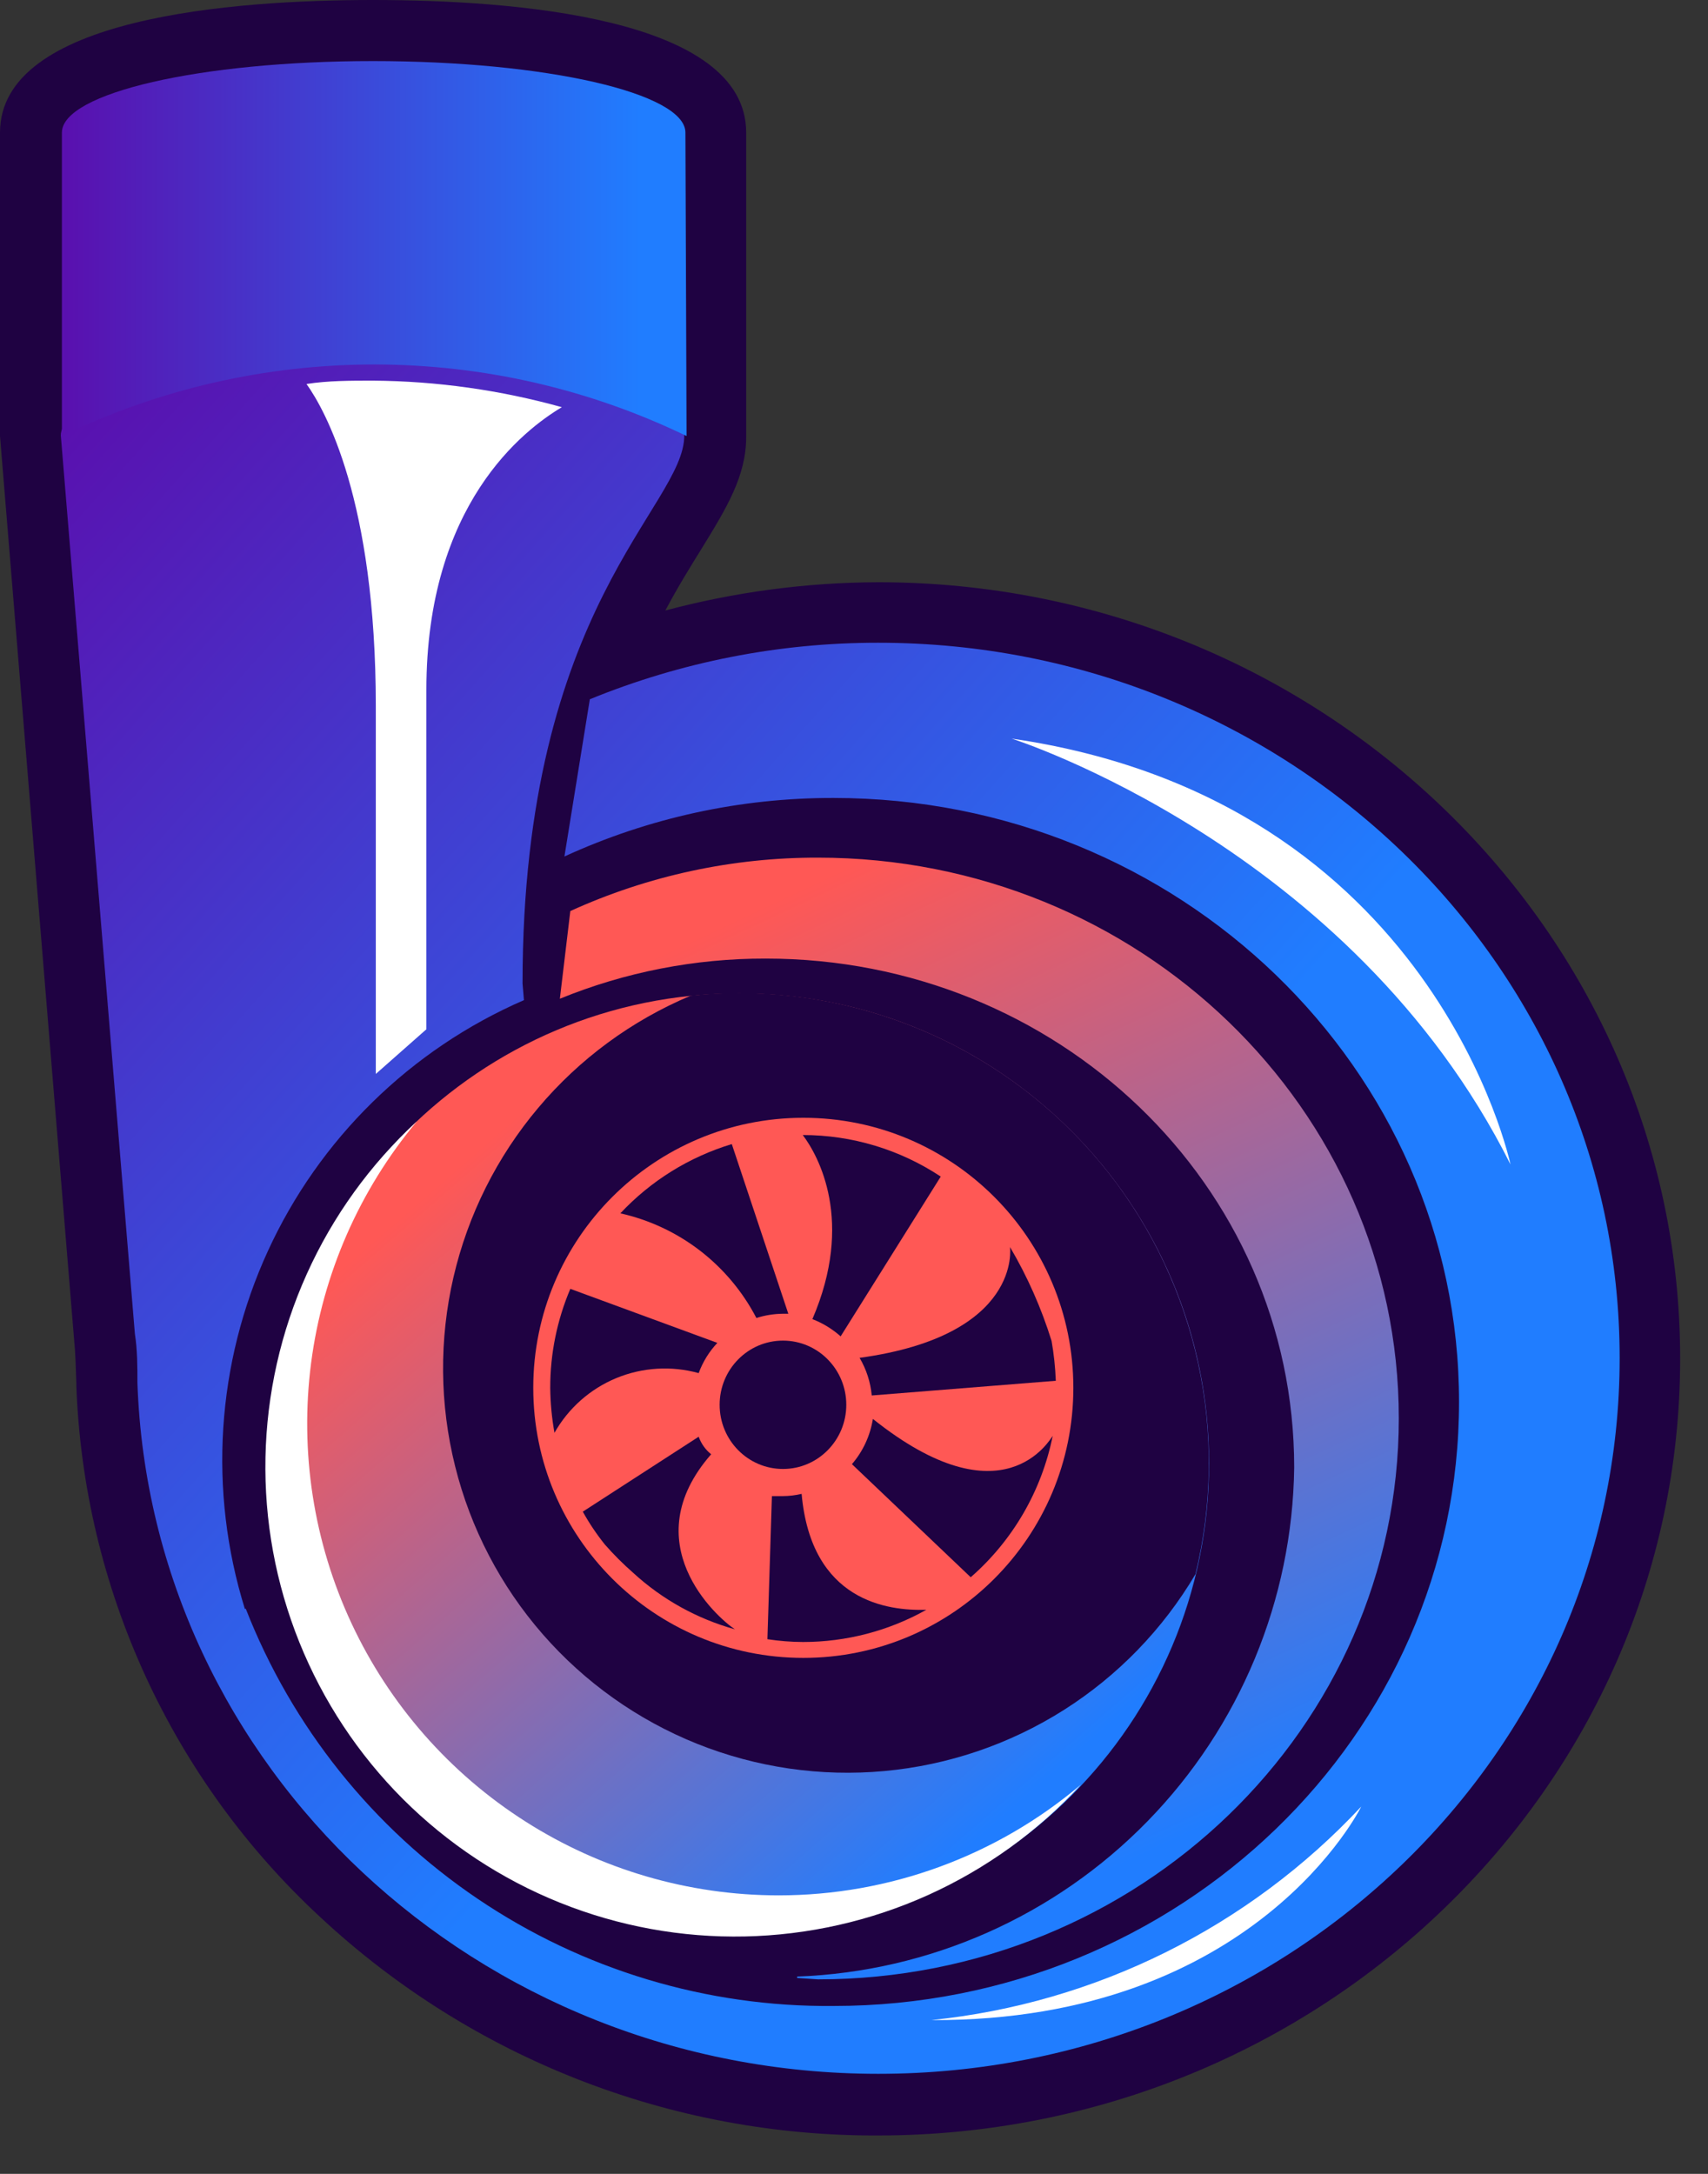 <svg width="33" height="42" viewBox="0 0 33 42" fill="none" xmlns="http://www.w3.org/2000/svg">
<rect x="0" y="0" width="33" height="42" fill="#333333" stroke="none"/>
<path d="M16.969 11.249C15.58 11.253 14.197 11.437 12.855 11.795C13.101 11.331 13.347 10.937 13.56 10.593C14.04 9.812 14.417 9.195 14.417 8.441V2.562C14.417 0.333 9.899 0 7.206 0C4.513 0 0 0.333 0 2.562V8.424L1.431 25.873C1.459 26.147 1.464 26.42 1.475 26.72V26.77C1.545 28.709 1.999 30.615 2.809 32.379C3.619 34.143 4.77 35.729 6.195 37.046C9.118 39.768 12.969 41.274 16.963 41.258C25.508 41.258 32.462 34.527 32.462 26.25C32.462 17.974 25.513 11.249 16.969 11.249Z" fill="#1F0242"/>
<path d="M14.281 37.352C19.295 37.352 23.36 33.286 23.36 28.272C23.36 23.257 19.295 19.192 14.281 19.192C9.266 19.192 5.201 23.257 5.201 28.272C5.201 33.286 9.266 37.352 14.281 37.352Z" fill="url(#paint0_linear_104_3)"/>
<path d="M14.281 19.186C13.969 19.186 13.657 19.203 13.347 19.236C12.207 19.715 11.197 20.457 10.4 21.403C9.603 22.348 9.042 23.469 8.762 24.674C8.483 25.878 8.494 27.132 8.794 28.331C9.093 29.531 9.673 30.642 10.486 31.574C11.299 32.505 12.321 33.231 13.469 33.691C14.617 34.15 15.858 34.331 17.089 34.217C18.32 34.104 19.507 33.7 20.552 33.039C21.596 32.378 22.469 31.478 23.098 30.413C23.423 29.078 23.441 27.686 23.149 26.342C22.858 24.999 22.266 23.739 21.417 22.658C20.567 21.577 19.484 20.703 18.248 20.101C17.012 19.5 15.655 19.187 14.281 19.186Z" fill="#1F0242"/>
<path d="M15.521 32.031C18.402 32.031 20.738 29.695 20.738 26.813C20.738 23.932 18.402 21.596 15.521 21.596C12.639 21.596 10.303 23.932 10.303 26.813C10.303 29.695 12.639 32.031 15.521 32.031Z" fill="#FF5855"/>
<path d="M15.401 38.215C15.401 38.215 15.401 38.215 15.401 38.188C17.957 38.094 20.381 37.021 22.168 35.19C23.956 33.36 24.971 30.912 25.005 28.354C25.005 22.891 20.432 18.52 14.794 18.52C13.431 18.517 12.079 18.78 10.817 19.296L11.019 17.602C12.521 16.918 14.154 16.566 15.805 16.57C22 16.57 27.026 21.421 27.026 27.403C27.026 33.385 22 38.242 15.805 38.242" fill="url(#paint1_linear_104_3)"/>
<path d="M4.748 31.08C5.639 33.36 7.202 35.316 9.231 36.687C11.259 38.058 13.657 38.779 16.105 38.756C22.781 38.756 28.19 33.527 28.19 27.086C28.19 20.645 22.781 15.417 16.105 15.417C14.31 15.413 12.536 15.799 10.905 16.548L11.396 13.51C13.165 12.787 15.058 12.416 16.969 12.418C24.879 12.418 31.293 18.607 31.293 26.239C31.293 33.871 24.879 40.067 16.969 40.067C9.222 40.067 2.912 34.134 2.655 26.715C2.655 26.398 2.655 26.081 2.606 25.77L1.175 8.413C1.175 7.648 3.906 7.031 7.184 7.031C10.462 7.031 13.221 7.648 13.221 8.413C13.221 9.795 10.096 11.691 10.096 19.001L10.123 19.323C7.933 20.274 6.17 22.001 5.175 24.172C4.18 26.343 4.022 28.805 4.731 31.085L4.748 31.08Z" fill="url(#paint2_linear_104_3)"/>
<path d="M13.243 2.562C13.243 1.797 10.539 1.18 7.206 1.18C3.873 1.18 1.196 1.797 1.196 2.562V8.424C3.078 7.514 5.141 7.042 7.231 7.042C9.32 7.042 11.383 7.514 13.265 8.424" fill="url(#paint3_linear_104_3)"/>
<path d="M19.547 14.27C19.547 14.27 26.103 16.346 29.184 22.497C29.184 22.514 27.731 15.461 19.547 14.27Z" fill="white"/>
<path d="M7.206 7.354C6.769 7.354 6.337 7.354 5.922 7.419C6.277 7.916 7.261 9.659 7.261 13.647V20.749L8.238 19.886C8.238 19.886 8.238 16.728 8.238 13.33C8.238 9.741 10.123 8.304 10.855 7.867C9.667 7.536 8.44 7.363 7.206 7.354Z" fill="white"/>
<path d="M15.04 36.619C13.308 36.618 11.612 36.123 10.152 35.192C8.691 34.262 7.525 32.934 6.792 31.365C6.059 29.796 5.788 28.05 6.011 26.332C6.234 24.615 6.943 22.996 8.053 21.667C7.153 22.496 6.43 23.498 5.928 24.613C5.425 25.728 5.154 26.934 5.129 28.157C5.104 29.38 5.327 30.595 5.784 31.73C6.241 32.864 6.922 33.895 7.787 34.76C8.653 35.624 9.684 36.305 10.819 36.761C11.954 37.217 13.17 37.439 14.393 37.413C15.616 37.387 16.821 37.114 17.936 36.611C19.05 36.107 20.052 35.384 20.88 34.483C19.247 35.864 17.178 36.62 15.04 36.619Z" fill="white"/>
<path d="M17.996 39.029C21.171 38.703 24.121 37.237 26.3 34.904C26.3 34.904 24.262 39.056 17.996 39.029Z" fill="white"/>
<path d="M15.696 25.486C15.896 25.563 16.081 25.676 16.242 25.819L18.176 22.732C17.386 22.208 16.458 21.929 15.51 21.929C15.816 22.334 16.51 23.596 15.696 25.486Z" fill="#1F0242"/>
<path d="M16.608 26.234C16.739 26.456 16.819 26.704 16.843 26.961L20.399 26.677C20.389 26.418 20.362 26.161 20.317 25.906C20.12 25.273 19.851 24.664 19.514 24.093C19.514 24.093 19.76 25.802 16.608 26.234Z" fill="#1F0242"/>
<path d="M15.488 28.862C15.368 28.89 15.245 28.905 15.122 28.905C15.051 28.905 14.985 28.905 14.914 28.905L14.827 31.67C15.055 31.705 15.285 31.723 15.515 31.724C16.35 31.724 17.17 31.51 17.897 31.102C17.154 31.124 15.674 30.943 15.488 28.862Z" fill="#1F0242"/>
<path d="M15.128 28.381C15.803 28.381 16.351 27.826 16.351 27.141C16.351 26.456 15.803 25.901 15.128 25.901C14.452 25.901 13.904 26.456 13.904 27.141C13.904 27.826 14.452 28.381 15.128 28.381Z" fill="#1F0242"/>
<path d="M16.865 27.414C16.813 27.737 16.674 28.04 16.46 28.288L18.755 30.473C19.569 29.762 20.126 28.802 20.339 27.742C20.29 27.802 19.389 29.43 16.865 27.414Z" fill="#1F0242"/>
<path d="M13.74 28.097C13.63 28.009 13.547 27.891 13.499 27.758L11.26 29.206C11.384 29.429 11.526 29.641 11.686 29.84C11.856 30.034 12.038 30.216 12.232 30.386C12.792 30.901 13.466 31.275 14.199 31.479C13.833 31.238 12.248 29.802 13.74 28.097Z" fill="#1F0242"/>
<path d="M13.499 26.529C13.579 26.312 13.701 26.113 13.86 25.945L11.019 24.901C10.762 25.506 10.63 26.156 10.631 26.813C10.634 27.105 10.661 27.395 10.713 27.682C10.982 27.206 11.403 26.834 11.908 26.625C12.413 26.417 12.973 26.383 13.499 26.529Z" fill="#1F0242"/>
<path d="M14.614 25.464C14.778 25.412 14.95 25.384 15.122 25.382H15.231L14.139 22.104C13.316 22.353 12.573 22.814 11.986 23.442C12.545 23.567 13.07 23.813 13.524 24.162C13.978 24.512 14.35 24.956 14.614 25.464Z" fill="#1F0242"/>
<defs>
<linearGradient id="paint0_linear_104_3" x1="9.107" y1="22.317" x2="19.864" y2="34.697" gradientUnits="userSpaceOnUse">
<stop stop-color="#FF5855"/>
<stop offset="1" stop-color="#207DFF"/>
</linearGradient>
<linearGradient id="paint1_linear_104_3" x1="14.636" y1="17.559" x2="22.994" y2="35.418" gradientUnits="userSpaceOnUse">
<stop stop-color="#FF5855"/>
<stop offset="1" stop-color="#207DFF"/>
</linearGradient>
<linearGradient id="paint2_linear_104_3" x1="-0.967" y1="10.2" x2="17.941" y2="27.119" gradientUnits="userSpaceOnUse">
<stop stop-color="#5A0FAE"/>
<stop offset="1" stop-color="#207DFF"/>
</linearGradient>
<linearGradient id="paint3_linear_104_3" x1="1.153" y1="4.802" x2="12.38" y2="4.802" gradientUnits="userSpaceOnUse">
<stop stop-color="#5A0FAE"/>
<stop offset="1" stop-color="#207DFF"/>
</linearGradient>
</defs>
</svg>
